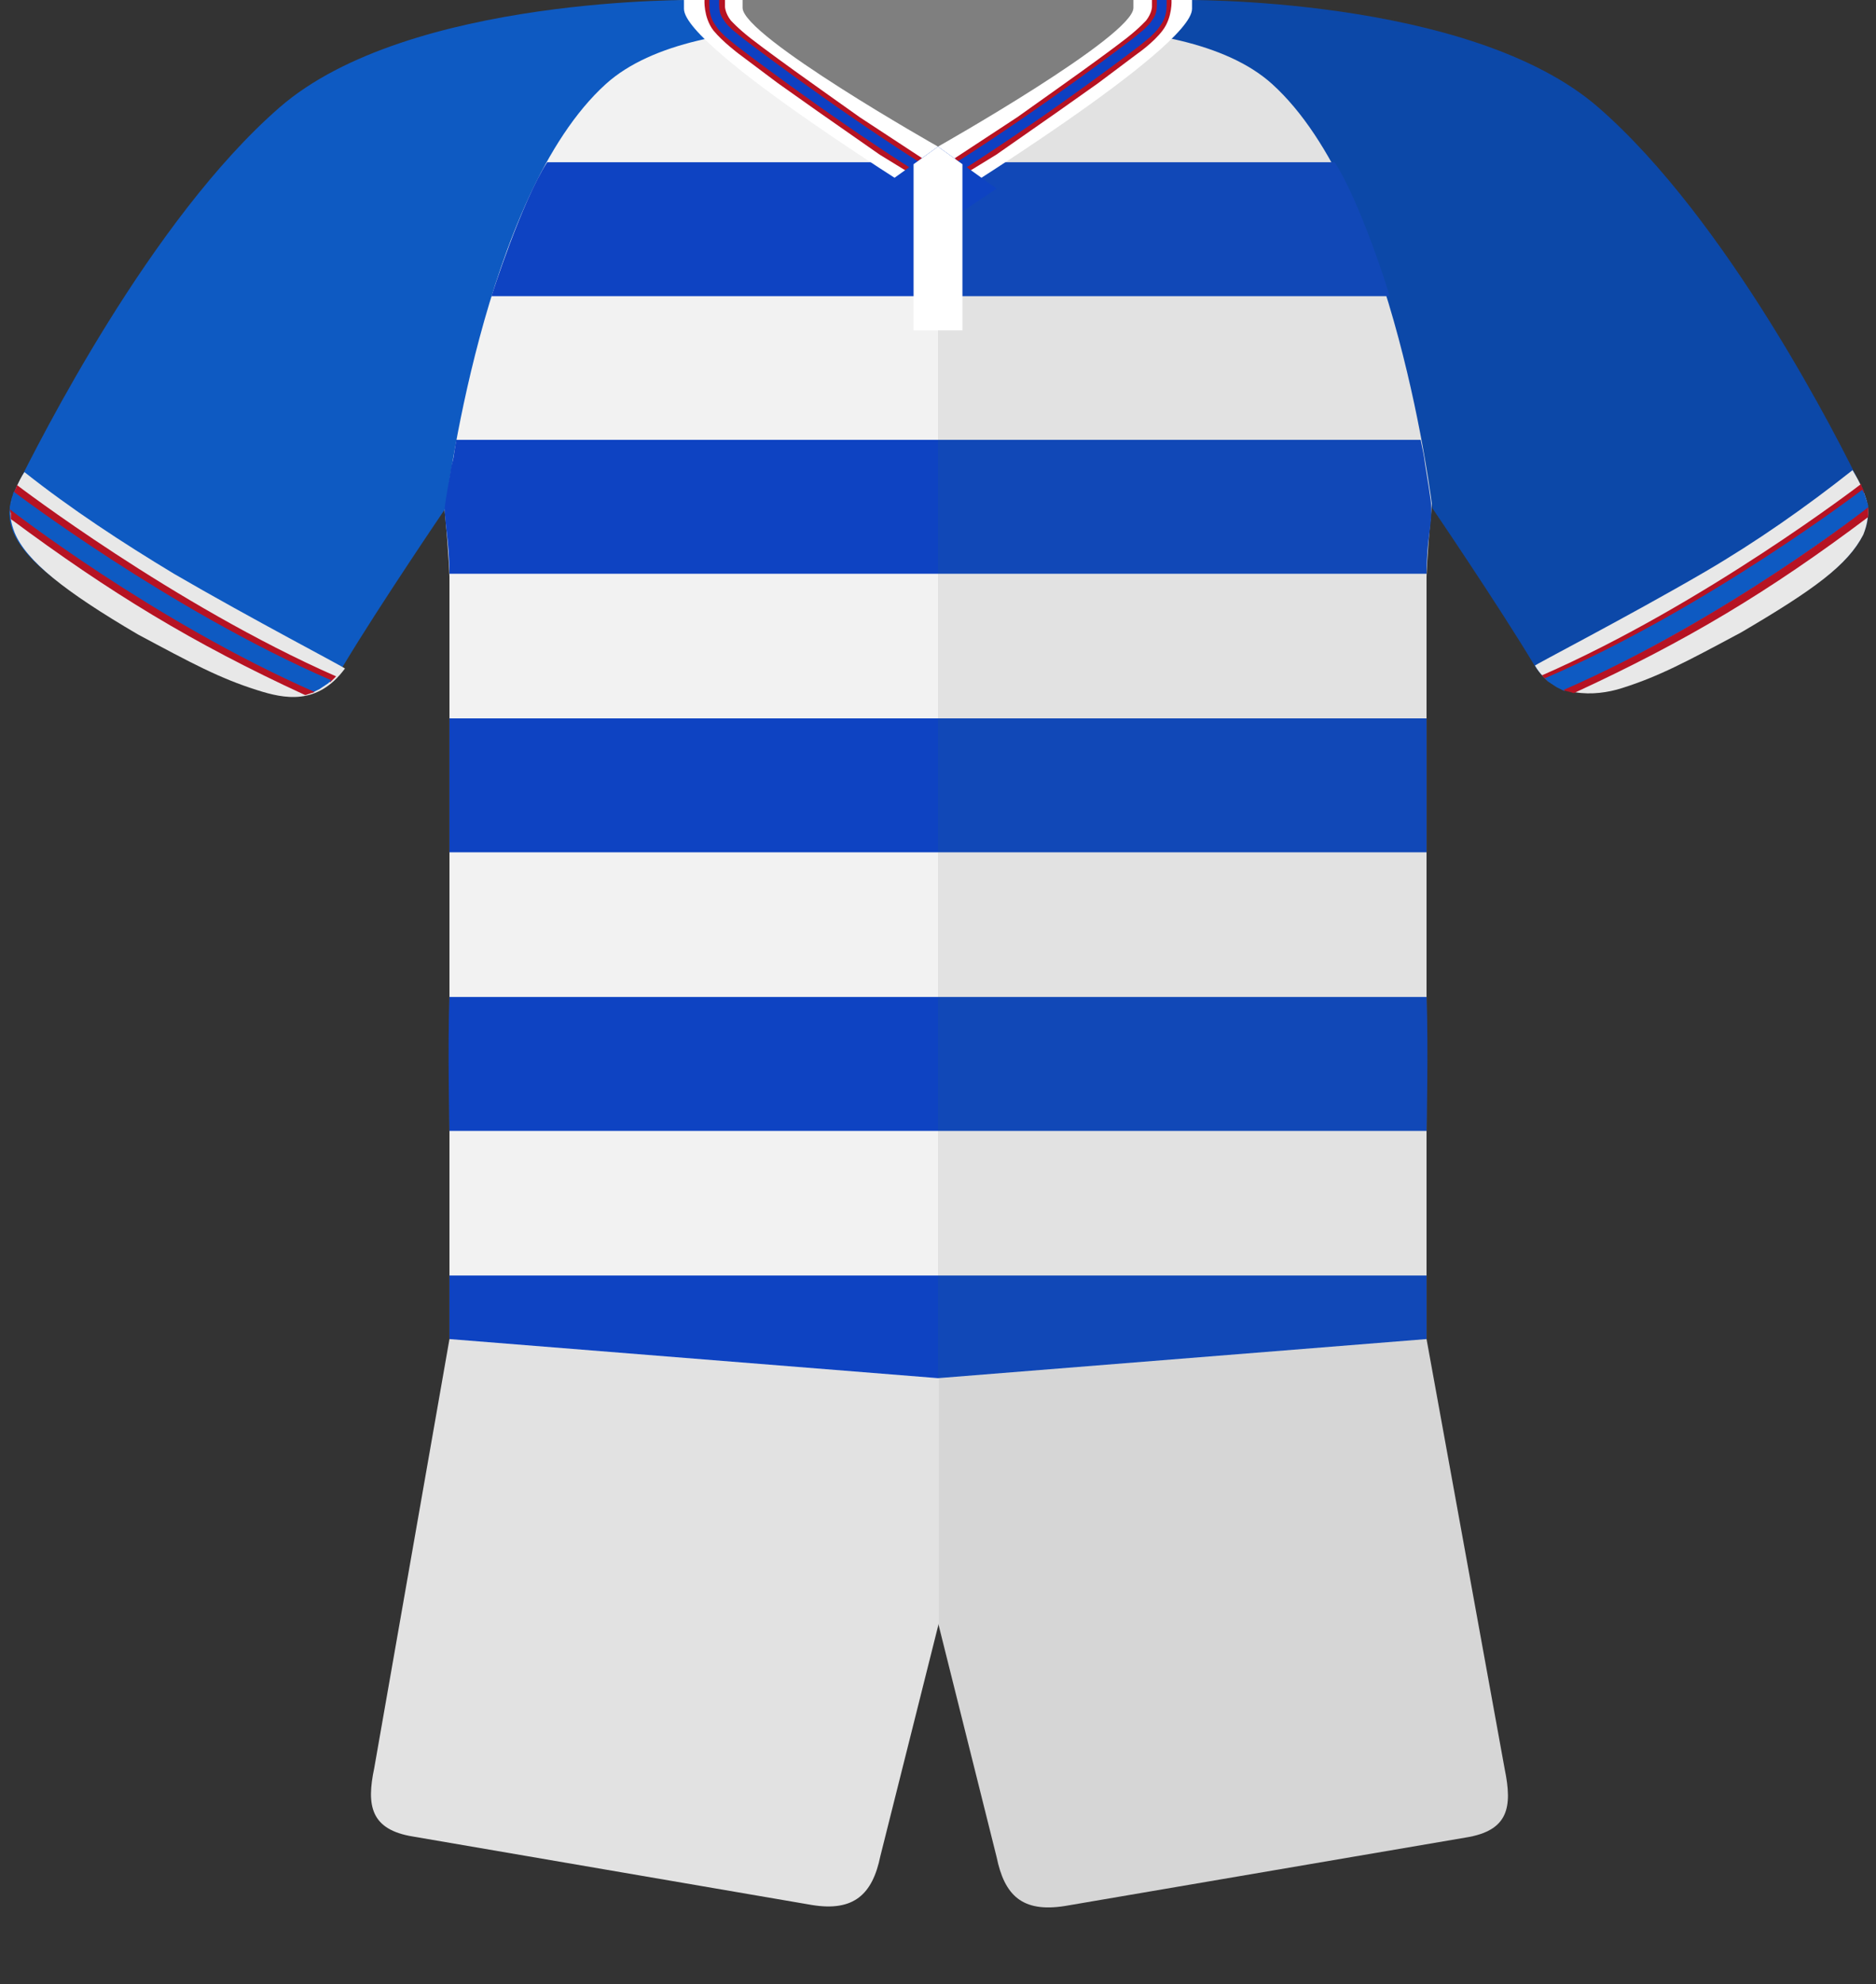 <?xml version="1.0" encoding="UTF-8"?>
<svg width="192px" height="203px" viewBox="0 0 192 203" version="1.1" xmlns="http://www.w3.org/2000/svg" xmlns:xlink="http://www.w3.org/1999/xlink">
    <rect x="0" y="0" width="192" height="203" fill="#333333" stroke="none"/>
    <title>2F92927C-82AB-4225-A1FB-904ED5F4B06D</title>
    <g id="*Championship-2020-2021" stroke="none" stroke-width="1" fill="none" fill-rule="evenodd">
        <g id="Championship-2019-20" transform="translate(-2595, -785)">
            <g id="Reading" transform="translate(2595, 785)">
                <g id="Mask-2" transform="translate(96, 137)" fill="#D6D6D6">
                    <path d="M0,0 L50,0 L58,44 C58.8,47.9 58.4,50.3 54,51 L13,58 C8.6,58.7 6.8,56.9 6,53 L0,29 L0,0 Z" id="path-1"></path>
                </g>
                <g id="Mask-3" transform="translate(37, 137)" fill="#E2E2E2">
                    <path d="M59,0 L9,0 L1.3,43.9 C0.5,47.7 0.9,50.2 5.3,50.9 L46.1,57.9 C50.4,58.6 52.3,56.8 53.1,52.9 L59.1,29 L59.1,0 L59,0 Z" id="path-3-2"></path>
                </g>
                <path d="M90.1,191.2 C84.4,191.1 75.7,190.1 64,188 C52.6,186 44.2,184 38.8,182.1 C37.2,181.5 35.5,182.3 35,183.9 C34.9,184.1 34.9,184.2 34.9,184.4 L34,189.6 C33.7,191.2 34.8,192.8 36.4,193.1 C36.4,193.1 36.4,193.1 36.4,193.1 L89.2,202.4 C90.8,202.7 92.4,201.6 92.7,200 C92.7,199.9 92.7,199.8 92.7,199.7 L93,194.5 C93.1,192.8 91.9,191.4 90.2,191.3 C90.2,191.3 90.2,191.3 90.2,191.3 C90.2,191.2 90.2,191.2 90.1,191.2 Z" id="Path"></path>
                <path d="M96,0 L121,0 C125.3,0.1 147.4,1.3 162,10.1 C147.2,21.8 146,59 146,59 L146,137 L96,141 L96,0 Z" id="top-highlight" fill="#E2E2E2"></path>
                <g id="Mask-4-2" transform="translate(96, 0)" fill="#0C48A8">
                    <path d="M0,0 L24.7,0 C24.7,0 54.4,-0.5 67.6,11 C80.8,22.5 92.2,45 94.6,50 C97,55 92,59 83,64 C73.4,69.4 64.6,74 61,68 C57.4,62 50.6,52 50.6,52 C50.6,52 46.8,20 34.2,8.6 C24.7,0 0,3.5 0,3.5 L0,0 Z" id="path-7"></path>
                </g>
                <path d="M96,0 L71,0 C66.7,0.1 44.6,1.3 30,10.1 C44.8,21.8 46,59 46,59 L46,137 L96,141 L96,0 Z" id="top-highlight-2" fill="#F2F2F2"></path>
                <g id="Mask-5" fill="#0E5AC2">
                    <path d="M96.2,0 L71.5,0 C71.5,0 41.8,-0.5 28.6,11 C15.4,22.5 4.1,45 1.6,50 C-0.9,55 4.2,59 13.2,64 C22.8,69.4 31.6,74 35.2,68 C38.8,62 45.6,52 45.6,52 C45.6,52 49.4,20 62,8.6 C71.5,0 96.2,3.5 96.2,3.5 L96.2,0 Z" id="path-5"></path>
                </g>
                <path d="M56,16.6 L96,16.6 L96,30.3 L50.3,30.3 C50.3,30.3 53.4,20.6 56,16.6 Z" id="Path" fill="#0E43C2"></path>
                <path d="M46.7,45 L96,45 L96,58.7 L46,58.7 C46,58.7 46,57.7 45.9,56.3 C45.8,54.9 45.6,53.7 45.5,52.2 C45.5,51.5 46.1,48.5 46.2,47.7 C46.5,46.5 46.3,47.4 46.7,45 Z" id="Path" fill="#0E43C2"></path>
                <path d="M46,73.5 L96,73.5 L96,87.2 L46,87.2 C46,87.3 46,81.5 46,73.5 Z" id="Path" fill="#0E43C2"></path>
                <path d="M46,102 L96,102 L96,115.7 L46,115.7 C46,115.7 45.8,107 46,102 Z" id="Path" fill="#0E43C2"></path>
                <path d="M46,130.5 L96,130.5 L96,141 L46,137 C46,137 46,133.7 46,130.5 Z" id="Path" fill="#0E43C2"></path>
                <path d="M136.6,16.6 L96.6,16.6 L96.6,30.3 L142.2,30.3 C142.3,30.3 139.2,20.6 136.6,16.6 Z" id="Path" fill="#1148B7"></path>
                <g id="Group" transform="translate(70, 0)">
                    <path d="M45,0 L7,0 L7,0.8 C7,3.7 26,15 26,15 C26,15 45,3.7 45,0.8 L45,0 Z" id="inside-neck" fill="#D31818"></path>
                    <path d="M52,0 L0,0 L0,0.9 C0,5 26,21 26,21 C26,21 52,5 52,0.9 L52,0 Z" id="colar" fill="#FFFFFF"></path>
                    <path d="M46,0 L6,0 L6,0.8 C6,3.7 26,15 26,15 C26,15 46,3.7 46,0.8 L46,0 Z" id="inside-neck-2" fill="#7F7F7F"></path>
                    <path d="M3.7,0 L3.7,0.7 C3.7,0.7 3.7,1.5 4.4,2.4 C4.4,2.4 5.1,3.2 6.5,4.3 C7.9,5.4 11.1,7.7 11.1,7.7 L13.9,9.7 L17.7,12.4 L24.1,16.6" id="Path" stroke="#B61323"></path>
                    <path d="M2.6,0 C2.6,0 2.5,1.6 3.4,2.8 C4.3,3.9 5.9,5.1 5.9,5.1 L9.9,8.1 L14,11 L20.3,15.4 L23.4,17.3" id="Path" stroke="#B61323"></path>
                    <path d="M48.4,0 L48.4,0.7 C48.4,0.7 48.4,1.5 47.7,2.4 C47.7,2.4 47,3.2 45.6,4.3 C44.2,5.4 41,7.7 41,7.7 L38.2,9.7 L34.4,12.4 L28,16.6" id="Path" stroke="#B61323"></path>
                    <path d="M49.4,0 C49.4,0 49.5,1.6 48.6,2.8 C47.7,4 46.1,5.1 46.1,5.1 L42.1,8.1 L38,11 L31.7,15.4 L28.6,17.3" id="Path" stroke="#B61323"></path>
                    <path d="M3.1,0 L3.1,0.5 C3.1,1.1 3.2,1.6 3.5,2.1 L3.5,2.1 C3.7,2.4 3.9,2.7 4.1,2.9 L4.6,3.4 L5.7,4.3 C5.7,4.3 14.4,11 23.8,17" id="Path" stroke="#0E40C2"></path>
                    <path d="M48.9,0 L48.9,0.5 C48.9,1.1 48.8,1.6 48.5,2.1 L48.5,2.1 C48.3,2.4 48.1,2.7 47.9,2.9 L47.4,3.4 L46.3,4.3 C46.3,4.3 37.6,11 28.2,17" id="Path" stroke="#0E40C2"></path>
                </g>
                <polygon id="Path" fill="#0E43C2" points="96 23.3 96 16.6 96 15 102 19.3"></polygon>
                <polygon id="Path" fill="#FFFFFF" points="98.5 16.8 98.5 33.8 96 33.8 96 15"></polygon>
                <polygon id="Path" fill="#0E43C2" points="96 23.3 96 16.6 96 15 90 19.3"></polygon>
                <polygon id="Path" fill="#FFFFFF" points="93.5 16.8 93.5 33.8 96 33.8 96 15"></polygon>
                <path d="M145.4,45 L96,45 L96,58.7 L146,58.7 C146,58.7 146,57.7 146.1,56.3 C146.2,54.9 146.5,53.5 146.5,52 C146.5,51.3 146,48.5 145.9,47.8 C145.7,46.6 145.9,47.4 145.4,45 Z" id="Path" fill="#1148B7"></path>
                <path d="M146,73.5 L96,73.5 L96,87.2 L146,87.2 C146,87.3 146,81.5 146,73.5 Z" id="Path" fill="#1148B7"></path>
                <path d="M146,102 L96,102 L96,115.7 L146,115.7 C146,115.7 146.2,107 146,102 Z" id="Path" fill="#1148B7"></path>
                <path d="M146,130.5 L96,130.5 L96,141 L146,137 C146,137 146,133.7 146,130.5 Z" id="Path" fill="#1148B7"></path>
                <path d="M2.5,48.3 C1.9,49.2 1.4,50.4 1.2,51.4 C0.9,52.4 1.1,53.5 1.5,54.5 C2.7,57.4 6.6,60.5 14.1,64.9 C19.7,67.9 22.5,69.4 26.3,70.6 C29.1,71.5 32.5,72.2 35.3,68.4 C35.5,68.4 25.7,63.3 17.8,58.7 C12.5,55.5 7.3,52.1 2.5,48.3 Z" id="Path" fill="#E8E8E8"></path>
                <path d="M189.6,48.1 C190.5,49.6 190.7,50.2 191,51.1 C191.4,52.4 191.1,53.7 190.7,54.7 C189.1,57.8 185.7,60.3 178.2,64.7 C172.6,67.7 169.8,69.2 166,70.4 C163.2,71.3 159,71.4 157.1,68.1 C156.9,68.1 166.6,63.1 174.5,58.5 C179.8,55.4 184.8,51.9 189.6,48.1 Z" id="Path" fill="#E8E8E8"></path>
                <path d="M1.7,49.6 C1.7,49.6 17.8,61.9 34.4,69.2 L33.8,69.8 C22.3,64.4 11.7,58.1 1.4,50.5 L1.5,50.2 L1.6,50 L1.7,49.8 L1.7,49.6 Z" id="Path" fill="#B61323"></path>
                <path d="M1.4,50.3 C1.4,50.3 17.3,62.4 33.9,69.6 L33.8,69.7 L33.6,69.9 L33.3,70.1 L33,70.3 L32.7,70.5 L32.5,70.6 L32.3,70.7 L32.1,70.8 L31.9,70.9 C20.7,65.6 11,59.7 1,52.2 L1,51.9 L1.1,51.6 L1.2,51.3 L1.2,51 L1.3,50.7 L1.4,50.3 Z" id="Path" fill="#0E5AC2"></path>
                <path d="M1,52.1 C1,52.1 15.6,63.5 32.2,70.8 L31.9,70.9 L31.6,71 L31.3,71.1 L31.2,71.1 C19.7,65.8 11.2,60.6 1.1,53.1 L1.1,52.9 L1.1,52.5 L1,52.1 Z" id="Path" fill="#B61323"></path>
                <path d="M190.5,49.7 L190.6,49.9 L190.7,50.1 L190.8,50.4 C180.5,58 169.9,64.4 158.4,69.7 L157.8,69.1 C174.5,61.8 190.5,49.5 190.5,49.5 L190.5,49.7 Z" id="Path" fill="#B61323"></path>
                <path d="M190.8,50.5 L190.9,50.8 L191,51.1 L191.1,51.4 L191.2,51.7 L191.2,52 C181.1,59.5 171.5,65.4 160.1,70.7 L159.9,70.6 L159.7,70.5 L159.5,70.4 L159.3,70.3 L159,70.1 L158.7,69.9 L158.4,69.7 L158.2,69.5 L158.1,69.4 C174.8,62.2 190.6,50.1 190.6,50.1 L190.8,50.5 Z" id="Path" fill="#0E5AC2"></path>
                <path d="M191.2,52.3 L191.2,52.7 L191.2,52.9 C181.1,60.5 172.6,65.6 161.1,70.9 L161,70.9 L160.7,70.8 L160.3,70.7 L160,70.6 C176.7,63.3 191.2,51.9 191.2,51.9 L191.2,52.3 Z" id="Path" fill="#B61323"></path>
            </g>
        </g>
    </g>
</svg>